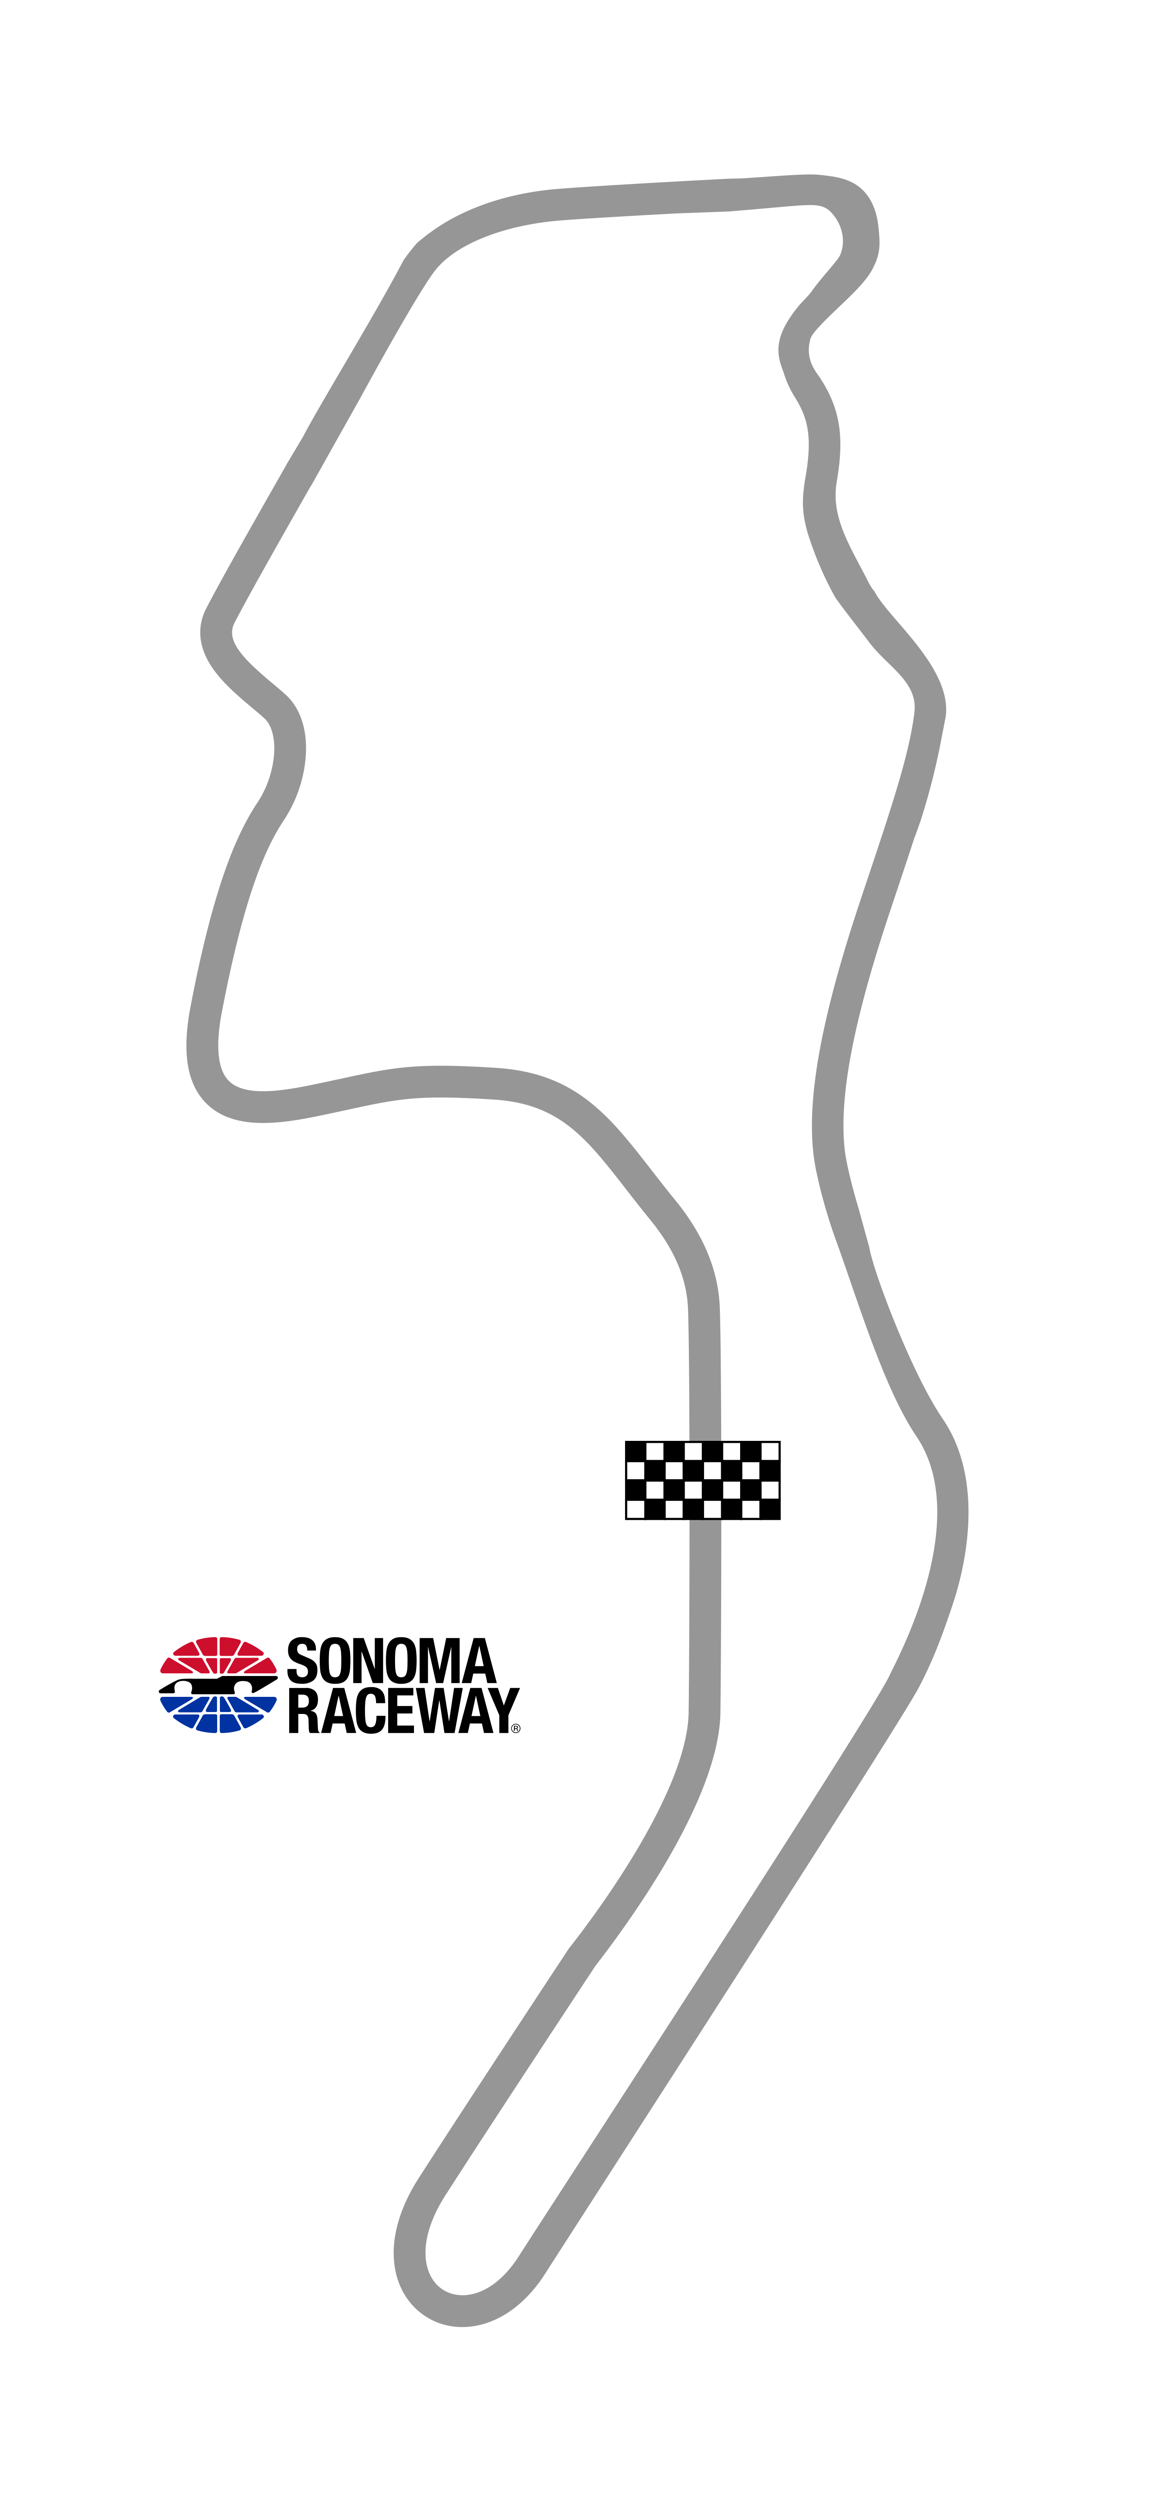 <svg xmlns="http://www.w3.org/2000/svg" width="366" height="792" viewBox="0 0 366 792">
  <path fill="#FFF" d="M0 0h366v792H0z"/>
  <path fill="#969696" d="M234.7 56.53c-.41.02-3.19.07-3.9.09l-.12.01c-18.7.96-43.02 2.36-53.55 3.19-21.56 1.69-34.73 9.36-40.56 13.67-1.13.84-1.41 1-1.99 1.51l-2.2 1.75-.12.14c-.54.45-4.03 4.85-4.57 5.89-8.81 16.89-25.96 44.66-31.79 55.79l-4.65 7.8-.07.11c-1.44 2.58-3.67 6.48-6.17 10.87-6.46 11.38-15.31 26.97-19.67 35.43-2.16 4.19-3.55 10.9 2.1 19.01 3.35 4.8 8.19 8.87 12.47 12.46 1.4 1.18 2.73 2.29 3.84 3.3 2.34 2.13 3.47 6.3 3.09 11.43a32.48 32.48 0 0 1-4.96 14.83c-5.91 8.83-13.7 24.21-21.51 65.15-2.78 14.58-1.1 24.63 5.15 30.75 9.57 9.37 26.24 5.81 39.63 2.95l.72-.15 4.35-.94c16.09-3.48 22.11-4.78 46.42-3.2 20.71 1.34 29.1 12.13 41.8 28.46a504 504 0 0 0 7.66 9.68c7.69 9.42 11.6 18.7 11.93 28.39.7 20.24.49 105.68.19 127.52-.39 28.34-37.55 74.32-37.92 74.84l-.11.16c-.33.5-32.9 49.84-47.55 72.7-5.62 8.77-8.33 17.59-7.83 25.48.47 7.54 3.79 13.85 9.34 17.77 5.1 3.61 11.47 4.74 17.94 3.19 6.68-1.6 12.93-5.94 18.07-12.55a49.28 49.28 0 0 0 2.67-3.8c11.03-17.3 111.27-172.26 118.24-185.43 4.71-8.89 7.74-17.19 10.92-26.76 4.6-13.87 9.55-39.74-3.27-58.55-9.86-14.37-22.12-47-23.24-54.25l-3.22-11.67-.19-.75c-1.75-5.64-3.79-13.79-4.31-17.94-2.08-16.71 2.54-41.17 14.55-76.98l.21-.64c2.69-8.02 5.44-16.28 7.5-22.57.07-.21.03-.1 0 0v.16l1.74-4.92a216.13 216.13 0 0 0 5.97-22.85l1.74-8.94.07-.35c.04-.31.13-.59.16-.9 1.88-15.47-18.3-30.98-22.64-39.59-.7-.76-1.32-1.8-1.74-2.62-5.62-11.12-12.15-20.59-10.17-32.04 2.42-14 1.11-22.73-4.84-32.21-.48-.76-.97-1.45-1.45-2.13-2.18-3.11-3.09-6.35-2.26-10.06l.14-.69c.4-1.2 1.32-2.28 1.49-2.49 5.28-6.3 14.89-13.54 18.12-19.56 2.75-5.12 2.59-8.13 2-13.68-.18-1.71-.82-7.02-4.34-10.94-3.92-4.36-9.24-4.91-14.25-5.46l-.95-.08-.45-.02c-4.66-.2-13.18.6-23.66 1.23zm28.49 10.56c3.07 3.1 5.16 8.36 3.1 13.57-.76 1.92-5.72 6.86-9.04 11.57a17.3 17.3 0 0 1-1.34 1.63l-2.64 2.83c-6.48 7.88-7.79 13.28-5.64 19.43l.68 1.9c.88 2.85 2.05 5.4 3.53 7.76 3.97 6.32 5.69 12.2 3.45 25.15-1.23 7.11-1.43 12.06 1.41 20.27a107.73 107.73 0 0 0 7.81 17.77c1.09 1.89 8.58 11.36 11.05 14.69v-.01c5.63 7.46 15.37 12.38 14.2 22.02l-.11.88-.05.41h-.04v.24c-1.84 13.06-7.16 28.92-16.52 56.85l-.21.64c-12.5 37.29-17.27 63.16-15 81.42.84 6.71 3.84 17.81 6.77 25.99.09.34.19.53.19.53 6.98 19.17 15.2 47.02 25.57 62.37 18.06 26.6-6.22 70.89-8.38 75.59C276.24 543.1 176.33 696.1 164.4 714.8a39.54 39.54 0 0 1-2.13 3.03c-7.96 10.23-17.12 10.97-22.28 7.32-3.02-2.14-4.84-5.76-5.12-10.2-.36-5.75 1.8-12.47 6.26-19.43 14.34-22.39 45.96-70.29 47.42-72.51 2.27-3.18 39.31-49.29 39.74-80.47.3-21.91.51-107.63-.19-128.01-.41-11.96-5.06-23.21-14.19-34.4-2.68-3.28-5.13-6.43-7.51-9.49-13.33-17.14-23.86-30.69-49.08-32.32-25.71-1.67-32.58-.18-49.19 3.41l-4.33.93-.72.15c-11.04 2.36-24.78 5.29-30.5-.31-4.49-4.39-3.73-14.22-2.31-21.68 7.47-39.15 14.6-53.4 19.98-61.44a42.56 42.56 0 0 0 6.63-19.69c.61-8.35-1.64-15.31-6.35-19.6a123.08 123.08 0 0 0-4.14-3.56c-8.69-7.3-15.1-13.35-12.1-19.17 4.27-8.27 13.06-23.76 19.47-35.07l4.44-7.83.64-1.02.06-.1 15.5-27.65c8.64-15.86 19.61-35.22 23.7-40.27 6.65-8.22 21.83-14.2 39.81-15.6 7.71-.6 21.94-1.42 36.35-2.2l16.53-.62h.12c.25-.01.88-.05 1.64-.15 1.92-.1 18.95-1.66 20.72-1.75 4.06-.18 7.4-.55 9.92 1.99z"/>
  <g stroke="#000" stroke-miterlimit="10" stroke-width=".68">
    <path fill="#FFF" d="M234.89 456.82v6.08h-6.08v-6.08z"/>
    <path d="M234.89 462.9v6.08h-6.08v-6.08zM228.8 456.82v6.08h-6.07v-6.08z"/>
    <path fill="#FFF" d="M228.8 462.9v6.08h-6.07v-6.08zM247.05 456.82v6.08h-6.08v-6.08z"/>
    <path d="M247.05 462.9v6.08h-6.08v-6.08zM240.97 456.82v6.08h-6.08v-6.08z"/>
    <path fill="#FFF" d="M240.97 462.9v6.08h-6.08v-6.08zM222.73 456.82v6.08h-6.08v-6.08z"/>
    <path d="M222.73 462.9v6.08h-6.08v-6.08zM216.65 456.82v6.08h-6.08v-6.08z"/>
    <path fill="#FFF" d="M216.65 462.9v6.08h-6.08v-6.08zM210.57 456.82v6.08h-6.08v-6.08z"/>
    <path d="M210.57 462.9v6.08h-6.08v-6.08zM204.49 456.82v6.08h-6.08v-6.08z"/>
    <path fill="#FFF" d="M204.49 462.9v6.08h-6.08v-6.08zM234.89 469.06v6.08h-6.08v-6.08z"/>
    <path d="M234.89 475.14v6.08h-6.08v-6.08zM228.8 469.06v6.08h-6.07v-6.08z"/>
    <path fill="#FFF" d="M228.8 475.14v6.08h-6.07v-6.08zM247.05 469.06v6.08h-6.08v-6.08z"/>
    <path d="M247.05 475.14v6.08h-6.08v-6.08zM240.97 469.06v6.08h-6.08v-6.08z"/>
    <path fill="#FFF" d="M240.97 475.14v6.08h-6.08v-6.08zM222.73 469.06v6.08h-6.08v-6.08z"/>
    <path d="M222.73 475.14v6.08h-6.08v-6.08zM216.65 469.06v6.08h-6.08v-6.08z"/>
    <path fill="#FFF" d="M216.65 475.14v6.08h-6.08v-6.08zM210.57 469.06v6.08h-6.08v-6.08z"/>
    <path d="M210.57 475.14v6.08h-6.08v-6.08zM204.49 469.06v6.08h-6.08v-6.08z"/>
    <path fill="#FFF" d="M204.49 475.14v6.08h-6.08v-6.08z"/>
  </g>
  <path d="M93.96 529.18c0 .33.03.64.08.91s.15.5.3.69c.15.19.34.33.59.44.25.11.56.16.93.16.44 0 .84-.14 1.19-.43s.53-.73.53-1.33c0-.32-.04-.6-.13-.83a1.73 1.73 0 0 0-.43-.63c-.2-.19-.46-.36-.79-.51a12.4 12.4 0 0 0-1.21-.47 10.5 10.5 0 0 1-1.66-.7 4.3 4.3 0 0 1-1.17-.89 3.25 3.25 0 0 1-.69-1.18 4.87 4.87 0 0 1-.22-1.55c0-1.41.39-2.47 1.18-3.16a4.76 4.76 0 0 1 3.24-1.04c.64 0 1.23.07 1.77.21.54.14 1.01.37 1.4.68.39.31.7.71.92 1.2.22.49.33 1.07.33 1.75v.4h-2.76c0-.68-.12-1.2-.36-1.57-.24-.37-.64-.55-1.2-.55-.32 0-.59.05-.8.14a1.26 1.26 0 0 0-.77.9c-.05.2-.07.41-.07.62 0 .44.09.81.28 1.11.19.3.59.58 1.2.83l2.22.96c.55.24.99.49 1.34.75.35.26.62.54.83.84.21.3.35.63.43.99.08.36.12.76.12 1.2 0 1.51-.44 2.6-1.31 3.29a5.74 5.74 0 0 1-3.65 1.03c-1.63 0-2.79-.35-3.49-1.06-.7-.71-1.05-1.72-1.05-3.04v-.58h2.88v.42zM101.47 523.1c.1-.91.32-1.7.66-2.35.34-.65.83-1.16 1.47-1.53.64-.37 1.5-.55 2.58-.55s1.94.18 2.58.55c.64.37 1.13.88 1.47 1.53.34.65.56 1.44.66 2.35.1.91.15 1.91.15 2.99 0 1.09-.05 2.09-.15 3-.1.91-.32 1.69-.66 2.34s-.83 1.15-1.47 1.5a5.4 5.4 0 0 1-2.58.52 5.4 5.4 0 0 1-2.58-.52 3.55 3.55 0 0 1-1.47-1.5 6.57 6.57 0 0 1-.66-2.34 27.6 27.6 0 0 1-.15-3c0-1.08.05-2.08.15-2.99zm2.79 5.43a7 7 0 0 0 .28 1.64c.14.42.34.73.6.92.26.19.6.29 1.03.29.43 0 .77-.1 1.03-.29.26-.19.46-.5.6-.92a7 7 0 0 0 .28-1.64c.05-.67.07-1.49.07-2.45 0-.96-.02-1.77-.07-2.44a7.1 7.1 0 0 0-.28-1.64 1.8 1.8 0 0 0-.6-.93 1.7 1.7 0 0 0-1.03-.29c-.43 0-.77.1-1.03.29-.26.19-.46.5-.6.93a7.1 7.1 0 0 0-.28 1.64 40.9 40.9 0 0 0 0 4.89zM118.73 528.72h.04v-9.77h2.63v14.27h-3.27l-3.52-9.99h-.04v9.99h-2.64v-14.27h3.32l3.48 9.77zM122.45 523.1c.1-.91.32-1.7.66-2.35.34-.65.83-1.16 1.47-1.53.64-.37 1.5-.55 2.58-.55s1.94.18 2.58.55c.64.37 1.13.88 1.47 1.53.34.65.56 1.44.66 2.35.1.91.15 1.91.15 2.99 0 1.09-.05 2.09-.15 3-.1.91-.32 1.69-.66 2.34a3.55 3.55 0 0 1-1.47 1.5 5.4 5.4 0 0 1-2.58.52 5.4 5.4 0 0 1-2.58-.52 3.55 3.55 0 0 1-1.47-1.5 6.57 6.57 0 0 1-.66-2.34 27.6 27.6 0 0 1-.15-3c0-1.08.05-2.08.15-2.99zm2.8 5.43a7 7 0 0 0 .28 1.64c.14.42.34.73.6.92.26.19.6.29 1.03.29.43 0 .77-.1 1.03-.29.26-.19.46-.5.6-.92a7 7 0 0 0 .28-1.64c.05-.67.07-1.49.07-2.45 0-.96-.02-1.77-.07-2.44a7.1 7.1 0 0 0-.28-1.64 1.8 1.8 0 0 0-.6-.93 1.7 1.7 0 0 0-1.03-.29c-.43 0-.77.1-1.03.29-.26.19-.46.5-.6.93a7.1 7.1 0 0 0-.28 1.64 40.9 40.9 0 0 0 0 4.89zM137.26 518.95l2.03 10.07h.04l2.06-10.07h4.26v14.27h-2.64v-11.39h-.04l-2.54 11.39h-2.23l-2.54-11.39h-.04v11.39h-2.64v-14.27h4.28zM153.65 518.95l3.78 14.27h-3l-.66-3.02h-3.8l-.66 3.02h-3l3.78-14.27h3.56zm-.38 8.9-1.38-6.42h-.04l-1.38 6.42h2.8zM96.96 534.76a4 4 0 0 1 2.8.91c.67.61 1 1.53 1 2.77 0 .96-.19 1.74-.58 2.35-.39.61-.99 1-1.8 1.17v.04c.72.11 1.25.34 1.58.7.33.36.54.94.62 1.74.03.27.05.56.06.87l.04 1.05c.03.76.07 1.34.12 1.74.08.4.25.67.52.82v.12H98.2a1.5 1.5 0 0 1-.28-.69 6.94 6.94 0 0 1-.08-.81l-.08-2.74a2.3 2.3 0 0 0-.42-1.32c-.25-.32-.68-.48-1.28-.48h-1.54v6.04h-2.88v-14.27h5.32v-.01zM95.72 541c.69 0 1.23-.16 1.6-.49.37-.33.56-.88.56-1.65 0-1.32-.67-1.98-2-1.98h-1.36V541h1.2zM109.09 534.76l3.78 14.27h-3l-.66-3.02h-3.8l-.66 3.02h-3l3.78-14.27h3.56zm-.38 8.9-1.38-6.42h-.04l-1.38 6.42h2.8zM118.8 537.31c-.25-.47-.7-.71-1.35-.71-.36 0-.66.1-.89.29-.23.19-.42.51-.55.94-.13.43-.23 1-.28 1.7a36.68 36.68 0 0 0 .03 5.19c.07.67.19 1.18.34 1.55.15.37.35.61.58.74.23.13.5.19.81.19.25 0 .49-.04.71-.13.22-.09.41-.26.57-.52.16-.26.29-.63.38-1.1.09-.47.14-1.1.14-1.87h2.88c0 .77-.06 1.51-.18 2.2-.12.69-.34 1.3-.67 1.82s-.79.93-1.38 1.22c-.59.29-1.36.44-2.31.44a5.4 5.4 0 0 1-2.58-.52 3.55 3.55 0 0 1-1.47-1.5 6.57 6.57 0 0 1-.66-2.34 27.6 27.6 0 0 1-.15-3c0-1.08.05-2.08.15-2.99.1-.91.32-1.7.66-2.35.34-.65.83-1.16 1.47-1.53.64-.37 1.5-.55 2.58-.55a5 5 0 0 1 2.43.5 3.4 3.4 0 0 1 1.33 1.27c.29.51.48 1.07.55 1.66.07.59.11 1.15.11 1.67h-2.88c0-1.04-.13-1.8-.37-2.27zM130.98 537.12h-5.1v3.36h4.8v2.36h-4.8v3.84h5.3v2.36H123v-14.28h7.98v2.36zM134.54 534.76l1.58 10.56h.04l1.68-10.56h2.75l1.68 10.56h.04l1.58-10.56h2.76l-2.6 14.28h-3.22l-1.59-10.36h-.05l-1.59 10.36h-3.22l-2.6-14.28h2.76zM152.59 534.76l3.78 14.27h-3l-.66-3.02h-3.8l-.66 3.02h-3l3.78-14.27h3.56zm-.38 8.9-1.38-6.42h-.04l-1.38 6.42h2.8zM159.64 540.28h.04l2-5.52h3.12l-3.7 8.66v5.62h-2.88v-5.62l-3.69-8.66h3.24l1.87 5.52z"/>
  <path fill-rule="evenodd" d="M162.56 546.68a1.2 1.2 0 0 0-.37.89 1.25 1.25 0 1 0 2.51 0c0-.35-.12-.64-.37-.89a1.2 1.2 0 0 0-.89-.37c-.34 0-.64.12-.88.37m1.93 1.93a1.4 1.4 0 0 1-1.04.43 1.4 1.4 0 0 1-1.04-.43 1.43 1.43 0 0 1-.42-1.04c0-.4.14-.75.43-1.03s.63-.43 1.03-.43c.41 0 .75.14 1.04.43a1.46 1.46 0 0 1 0 2.07m-.77-1.6a.71.71 0 0 0-.34-.06h-.24v.58h.26c.12 0 .21-.01.27-.04a.25.25 0 0 0 .17-.25c-.01-.11-.04-.19-.12-.23m-.3-.25c.2 0 .35.02.44.06.17.07.25.2.25.41 0 .14-.05.25-.16.32a.62.62 0 0 1-.23.08c.13.02.22.07.28.16.06.08.09.17.09.25v.24l.01.08.01.02h-.27v-.04l-.01-.05v-.13c0-.19-.05-.31-.15-.37-.06-.04-.16-.05-.32-.05h-.22v.63h-.28v-1.61h.56z" clip-rule="evenodd"/>
  <path fill="#FFF" d="M89.85 533.85c0 9.03-9.23 16.35-20.62 16.35s-20.62-7.32-20.62-16.35c0-9.03 9.23-16.35 20.62-16.35 11.38 0 20.62 7.32 20.62 16.35"/>
  <path d="M88.04 531.53c0-.27-.2-.5-.45-.55l-.09-.01H70.46l-1.69.87H61.3s-3.35-.11-4.58.25-4.98 2.6-4.98 2.6l-1.12.7a.56.56 0 0 0 .25 1.06h3.86s.72.07.68-.47c-.04-.54-.48-1.82.4-2.7.66-.67 2.09-.95 3.28-.65.79.2 1.89.6 1.77 2.42 0 0-.07.54-.18.83-.11.29-.25.87.36.87h12.69s.76.11.69-.47c-.07-.58-.65-1.33.11-2.63.76-1.3 2.79-1.13 3.55-.98.76.14 1.75.73 1.79 2.24 0 0 0 .67-.11.9-.07.15-.04.61.47.58.51-.04 7.43-4.29 7.43-4.29l.11-.07c.16-.12.27-.3.27-.5"/>
  <path fill="#CE0E2D" d="M50.91 528.84s-.28.49.04.97c.24.36.77.32.93.32h8.78s.5 0 .5-.25-.18-.4-.39-.54l-6.68-3.97s-.39-.29-.68-.22c-.29.07-.4.24-.66.6-1.23 1.65-1.84 3.09-1.84 3.09M56.94 525.22s-.37.04-.44.2-.07.38.12.5c.19.13 6.93 4.15 6.93 4.15s.14.07.54.07h1.97s.32.04.38-.27c.05-.25-.13-.49-.13-.49l-2.07-3.68s-.17-.31-.35-.4a1.33 1.33 0 0 0-.54-.09h-6.41zM55.13 523.38s-.38.27-.21.7c.17.43.59.47.59.47h7.2s.35.02.45-.25c.1-.27 0-.52-.03-.59-.06-.13-1.74-3.16-1.74-3.16s-.2-.33-.42-.38c-.23-.05-.35-.04-.8.16a24.01 24.01 0 0 0-5.04 3.05M68.84 519.36s0-.34-.12-.47c-.12-.13-.17-.22-.42-.22-.24 0-2.63-.05-5.7.83 0 0-.38.1-.45.45-.07.32.09.56.16.7l1.88 3.39s.1.23.26.36c.16.13.35.22.63.22h3.21s.28.03.42-.14c.14-.16.14-.31.14-.39v-4.73zM65.84 525.29s-.44-.01-.53.27c-.11.31.01.46.08.64.11.27 2.06 3.64 2.06 3.64s.17.35.59.4c.37.04.76-.02.77-.43v-3.95s.02-.29-.06-.41c-.11-.16-.34-.14-.4-.14h-2.51zM87.55 528.84s.28.49-.04.97c-.24.36-.77.32-.93.32H77.8s-.5 0-.5-.25.18-.4.39-.54l6.68-3.97s.39-.29.68-.22c.29.07.4.24.66.6a17.35 17.35 0 0 1 1.84 3.09M81.52 525.22s.37.04.44.2.07.38-.12.5c-.19.13-6.93 4.15-6.93 4.15s-.14.07-.54.07H72.4s-.32.04-.38-.27c-.05-.25.13-.49.13-.49l2.07-3.68s.17-.31.35-.4c.13-.07.37-.09.54-.09h6.41zM83.33 523.38s.38.27.21.7c-.17.43-.59.47-.59.47h-7.2s-.35.02-.45-.25c-.1-.27 0-.52.03-.59.06-.13 1.74-3.16 1.74-3.16s.2-.33.42-.38c.23-.05.35-.04.8.16a24.35 24.35 0 0 1 5.04 3.05M69.62 519.36s0-.34.12-.47c.12-.13.17-.22.42-.22.24 0 2.63-.05 5.7.83 0 0 .38.1.45.45.07.32-.09.56-.16.7l-1.88 3.39s-.1.23-.26.36a.94.94 0 0 1-.63.22h-3.21s-.28.03-.42-.14c-.14-.16-.14-.31-.14-.39v-4.73zM72.62 525.29s.44-.01.53.27c.11.31-.01.46-.08.64-.11.27-2.06 3.64-2.06 3.64s-.17.35-.59.4c-.37.04-.76-.02-.77-.43v-3.95s-.02-.29.06-.41c.11-.16.34-.14.4-.14h2.51z"/>
  <path fill="#0033A1" d="M87.58 538.87s.28-.49-.04-.97c-.24-.36-.77-.32-.93-.32h-8.78s-.5 0-.5.25.18.4.39.54l6.68 3.97s.39.29.68.22c.29-.07.4-.24.66-.6 1.22-1.65 1.84-3.09 1.84-3.09M81.55 542.49s.37-.04.44-.2.07-.38-.12-.5c-.19-.13-6.92-4.15-6.92-4.15s-.14-.07-.54-.07h-1.97s-.32-.04-.38.27c-.05.25.13.49.13.49l2.07 3.68s.17.31.35.4c.13.07.37.09.54.09h6.4zM83.36 544.33s.38-.27.21-.7c-.17-.43-.59-.47-.59-.47h-7.2s-.35-.02-.45.25c-.1.27 0 .52.03.59.06.13 1.74 3.16 1.74 3.16s.2.33.42.38c.23.05.35.04.8-.16 2.89-1.29 5.04-3.05 5.04-3.05M69.65 548.35s0 .34.12.47c.12.13.17.22.42.22.24 0 2.63.05 5.7-.83 0 0 .38-.1.45-.45.07-.32-.09-.56-.16-.7l-1.88-3.39s-.1-.23-.26-.36a.94.94 0 0 0-.63-.22H70.2s-.28-.03-.42.14c-.14.16-.14.31-.14.39v4.73zM72.65 542.41s.44.01.53-.27c.11-.31-.01-.46-.08-.64-.11-.27-2.06-3.64-2.06-3.64s-.17-.35-.59-.4c-.37-.04-.76.02-.77.43v3.95s-.02.29.06.41c.11.16.34.14.4.14h2.51zM50.88 538.87s-.28-.49.04-.97c.24-.36.77-.32.93-.32h8.78s.5 0 .5.25-.18.4-.39.54l-6.68 3.97s-.39.29-.68.22c-.29-.07-.4-.24-.66-.6-1.23-1.65-1.84-3.09-1.84-3.09M56.91 542.49s-.37-.04-.44-.2-.07-.38.12-.5c.19-.13 6.92-4.15 6.92-4.15s.14-.07.54-.07h1.97s.32-.04.38.27c.05.25-.13.49-.13.49L64.22 542s-.17.31-.35.4c-.13.07-.37.09-.54.09h-6.42zM55.09 544.33s-.38-.27-.21-.7a.75.75 0 0 1 .59-.47h7.2s.35-.02.45.25c.1.27 0 .52-.03.59-.06.13-1.74 3.16-1.74 3.16s-.2.33-.42.38c-.23.05-.35.04-.8-.16-2.89-1.29-5.04-3.05-5.04-3.05M68.81 548.35s0 .34-.12.47c-.12.13-.17.22-.42.22-.24 0-2.63.05-5.7-.83 0 0-.38-.1-.45-.45-.07-.32.09-.56.16-.7l1.88-3.39s.1-.23.26-.36a.94.94 0 0 1 .63-.22h3.21s.28-.03.42.14c.14.16.14.31.14.39v4.73zM65.8 542.41s-.44.01-.53-.27c-.11-.31.01-.46.08-.64.11-.27 2.06-3.64 2.06-3.64s.17-.35.59-.4c.37-.04.76.02.77.43v3.95s.02.29-.06.41c-.11.16-.34.14-.4.14H65.8z"/>
</svg>

